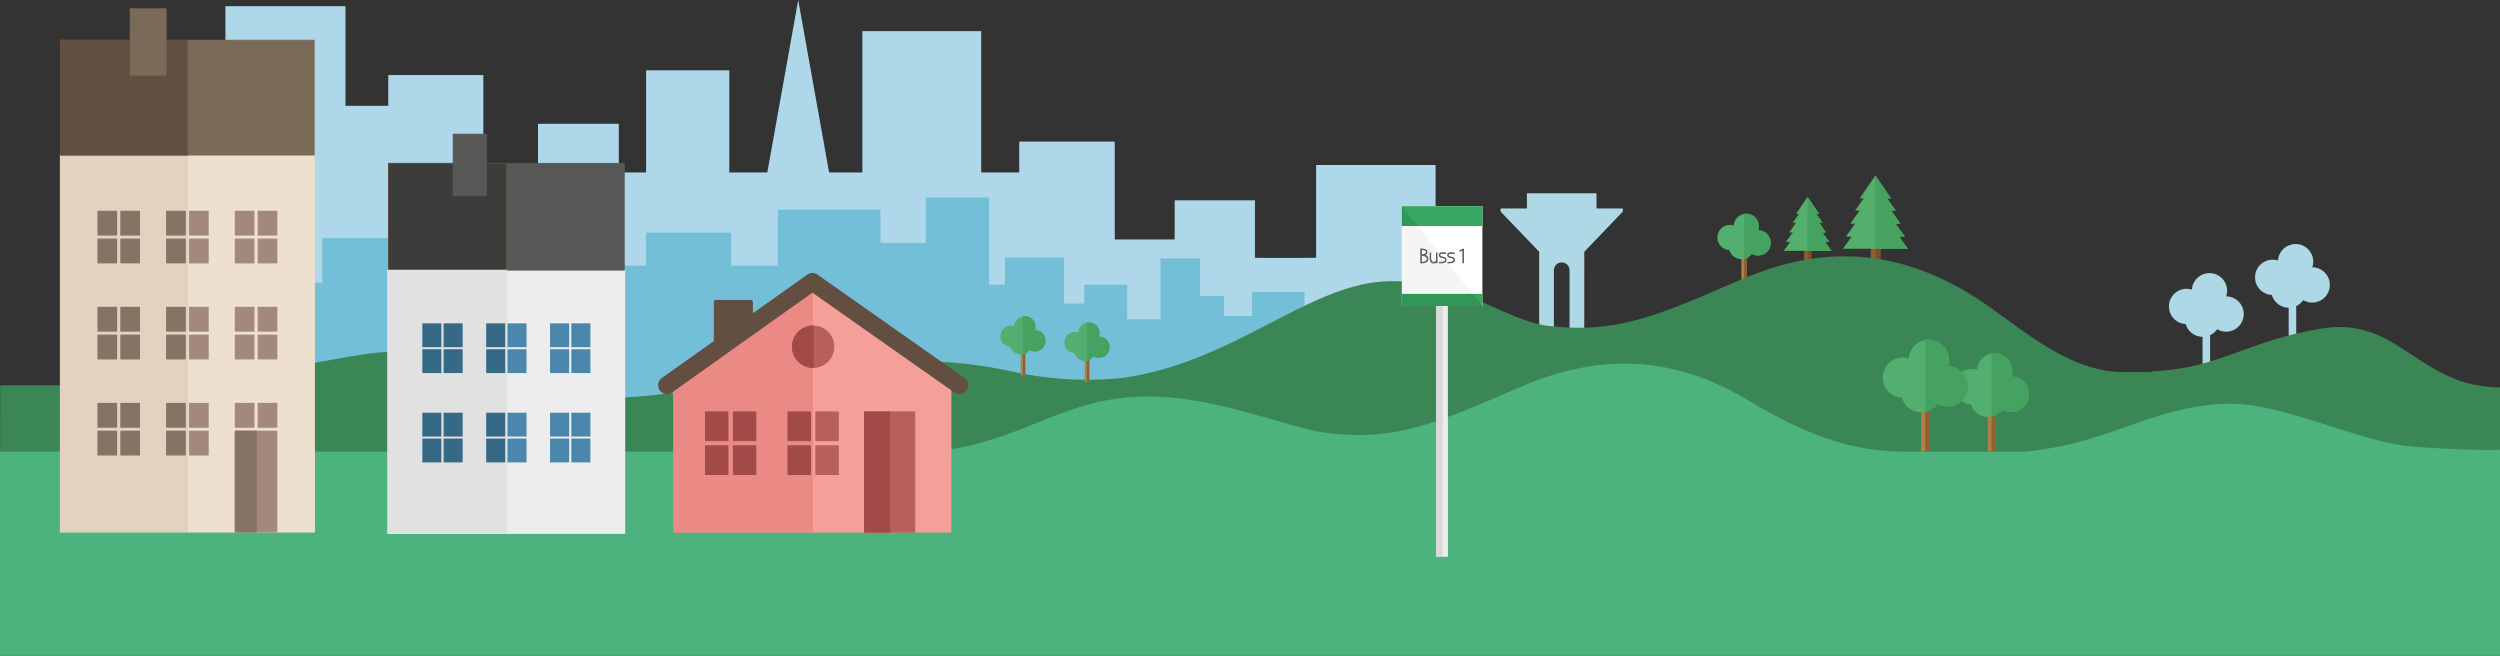 <?xml version="1.0" encoding="utf-8"?>
<!-- Generator: Adobe Illustrator 15.0.2, SVG Export Plug-In . SVG Version: 6.00 Build 0)  -->
<!DOCTYPE svg PUBLIC "-//W3C//DTD SVG 1.1//EN" "http://www.w3.org/Graphics/SVG/1.1/DTD/svg11.dtd">
<svg version="1.1" id="Lager_1" xmlns="http://www.w3.org/2000/svg" xmlns:xlink="http://www.w3.org/1999/xlink" x="0px" y="0px"
	 width="841.891px" height="220.873px" viewBox="0 0 841.891 220.873" enable-background="new 0 0 841.891 220.873"
	 xml:space="preserve">
<rect x="0" y="0" width="841.891" height="220.873" fill="#333333" stroke="none"/>
<g id="Träd_8_">
	<rect x="586.435" y="86.896" fill="#AF7F48" width="1.789" height="8.657"/>
	<rect x="587.328" y="86.896" fill="#905E35" width="0.896" height="8.657"/>
	
		<path fill="#53AF6F" stroke="#53AF6F" stroke-width="0.026" stroke-linecap="round" stroke-linejoin="round" stroke-miterlimit="10" d="
		M578.35,79.977c0-2.339,1.896-4.235,4.235-4.235c0.443,0,0.871,0.068,1.271,0.194c0.143-2.211,1.979-3.96,4.227-3.96
		c2.339,0,4.235,1.896,4.235,4.236c0,0.473-0.079,0.928-0.222,1.353c2.328,0.014,4.211,1.905,4.211,4.236
		c0,2.34-1.896,4.235-4.235,4.235c-0.784,0-1.519-0.213-2.147-0.585c-0.766,1.101-2.038,1.821-3.479,1.821
		c-1.932,0-3.562-1.294-4.07-3.063C580.134,84.098,578.35,82.246,578.35,79.977z"/>
	
		<path fill="#45A260" stroke="#45A260" stroke-width="0.026" stroke-linecap="round" stroke-linejoin="round" stroke-miterlimit="10" d="
		M588.083,71.975c2.339,0,4.235,1.896,4.235,4.236c0,0.473-0.079,0.928-0.222,1.353c2.328,0.014,4.211,1.905,4.211,4.236
		c0,2.34-1.896,4.235-4.235,4.235c-0.784,0-1.519-0.213-2.147-0.585c-0.604,0.869-1.525,1.502-2.596,1.729c0,0,0-15.045,0-15.137
		C587.603,71.963,588.083,71.975,588.083,71.975z"/>
</g>
<g>
	<g>
		<rect x="607.577" y="77.167" fill="#8E5E35" width="2.391" height="10.519"/>
		<rect x="608.773" y="77.167" fill="#7F4D28" width="1.195" height="10.519"/>
	</g>
	<g>
		<polygon fill="#54AF6C" stroke="#54AF6C" stroke-width="0.074" stroke-miterlimit="10" points="603.765,74.983 613.667,74.983 
			608.716,67.961 		"/>
		
			<polygon fill="#45A260" stroke="#45A260" stroke-width="0.083" stroke-linecap="round" stroke-linejoin="round" stroke-miterlimit="10" points="
			613.667,74.983 608.716,67.961 608.716,74.983 		"/>
	</g>
	<g>
		<polygon fill="#54AF6C" stroke="#54AF6C" stroke-width="0.091" stroke-miterlimit="10" points="602.615,78.224 614.818,78.224 
			608.716,69.522 		"/>
		
			<polygon fill="#45A260" stroke="#45A260" stroke-width="0.103" stroke-linecap="round" stroke-linejoin="round" stroke-miterlimit="10" points="
			614.818,78.224 608.716,69.522 608.716,78.224 		"/>
	</g>
	<g>
		<polygon fill="#54AF6C" stroke="#54AF6C" stroke-width="0.106" stroke-miterlimit="10" points="601.522,81.408 615.911,81.408 
			608.716,71.385 		"/>
		
			<polygon fill="#45A260" stroke="#45A260" stroke-width="0.12" stroke-linecap="round" stroke-linejoin="round" stroke-miterlimit="10" points="
			615.911,81.408 608.716,71.385 608.716,81.408 		"/>
	</g>
	<g>
		<polygon fill="#54AF6C" stroke="#54AF6C" stroke-width="0.117" stroke-miterlimit="10" points="600.773,84.445 616.66,84.445 
			608.716,73.377 		"/>
		
			<polygon fill="#45A260" stroke="#45A260" stroke-width="0.132" stroke-linecap="round" stroke-linejoin="round" stroke-miterlimit="10" points="
			616.66,84.445 608.716,73.377 608.716,84.445 		"/>
	</g>
	<g>
		<polygon fill="#54AF6C" stroke="#54AF6C" stroke-width="0.058" stroke-miterlimit="10" points="604.877,71.998 612.555,71.998 
			608.716,66.384 		"/>
		
			<polygon fill="#45A260" stroke="#45A260" stroke-width="0.066" stroke-linecap="round" stroke-linejoin="round" stroke-miterlimit="10" points="
			612.555,71.998 608.716,66.384 608.716,71.998 		"/>
	</g>
</g>
<g>
	<g>
		<rect x="629.998" y="73.814" fill="#8E5E35" width="3.246" height="14.283"/>
		<rect x="631.62" y="73.814" fill="#7F4D28" width="1.624" height="14.283"/>
	</g>
	<g>
		<polygon fill="#54AF6C" stroke="#54AF6C" stroke-width="0.1" stroke-miterlimit="10" points="624.821,70.849 638.268,70.849 
			631.544,61.313 		"/>
		
			<polygon fill="#45A260" stroke="#45A260" stroke-width="0.113" stroke-linecap="round" stroke-linejoin="round" stroke-miterlimit="10" points="
			638.268,70.849 631.544,61.313 631.544,70.849 		"/>
	</g>
	<g>
		<polygon fill="#54AF6C" stroke="#54AF6C" stroke-width="0.124" stroke-miterlimit="10" points="623.26,75.25 639.828,75.25 
			631.543,63.435 		"/>
		
			<polygon fill="#45A260" stroke="#45A260" stroke-width="0.14" stroke-linecap="round" stroke-linejoin="round" stroke-miterlimit="10" points="
			639.828,75.25 631.543,63.435 631.543,75.25 		"/>
	</g>
	<g>
		<polygon fill="#54AF6C" stroke="#54AF6C" stroke-width="0.144" stroke-miterlimit="10" points="621.775,79.574 641.314,79.574 
			631.544,65.964 		"/>
		
			<polygon fill="#45A260" stroke="#45A260" stroke-width="0.163" stroke-linecap="round" stroke-linejoin="round" stroke-miterlimit="10" points="
			641.314,79.574 631.544,65.964 631.544,79.574 		"/>
	</g>
	<g>
		<polygon fill="#54AF6C" stroke="#54AF6C" stroke-width="0.16" stroke-miterlimit="10" points="620.757,83.698 642.331,83.698 
			631.544,68.668 		"/>
		
			<polygon fill="#45A260" stroke="#45A260" stroke-width="0.18" stroke-linecap="round" stroke-linejoin="round" stroke-miterlimit="10" points="
			642.331,83.698 631.544,68.668 631.544,83.698 		"/>
	</g>
	<g>
		<polygon fill="#54AF6C" stroke="#54AF6C" stroke-width="0.079" stroke-miterlimit="10" points="626.331,66.796 636.756,66.796 
			631.543,59.172 		"/>
		
			<polygon fill="#45A260" stroke="#45A260" stroke-width="0.089" stroke-linecap="round" stroke-linejoin="round" stroke-miterlimit="10" points="
			636.756,66.796 631.543,59.172 631.543,66.796 		"/>
	</g>
</g>
<path fill="#AED8E5" stroke="#AED8E5" stroke-width="0.024" stroke-linecap="round" stroke-linejoin="round" stroke-miterlimit="10" d="
	M736.344,97.264c0.622,0,1.221,0.096,1.782,0.271c0.176-2.742,2.217-4.97,4.867-5.448c0-0.001,0-0.009,0-0.009
	c0.385-0.11,1.057-0.093,1.057-0.093c3.277,0,5.936,2.657,5.936,5.937c0,0.664-0.109,1.3-0.31,1.896
	c3.263,0.019,5.902,2.668,5.902,5.936c0,3.279-2.657,5.937-5.937,5.937c-1.1,0-2.127-0.299-3.01-0.819
	c-0.188,0.271-0.406,0.519-0.636,0.755c-0.053,0.053-0.104,0.105-0.157,0.157c-0.233,0.221-0.48,0.428-0.747,0.609
	c-0.043,0.029-0.089,0.054-0.133,0.082c-0.245,0.157-0.5,0.294-0.766,0.413c-0.006,0.004-0.01,0.009-0.017,0.011h0.07v12.134h-1.255
	h-1.254v-11.609c-2.7-0.008-4.978-1.819-5.688-4.293c-3.144-0.153-5.643-2.75-5.643-5.93
	C730.407,99.922,733.065,97.264,736.344,97.264z"/>
<path fill="#AED8E5" stroke="#AED8E5" stroke-width="0.024" stroke-linecap="round" stroke-linejoin="round" stroke-miterlimit="10" d="
	M765.344,87.459c0.622,0,1.221,0.096,1.782,0.271c0.176-2.742,2.217-4.97,4.867-5.448c0-0.001,0-0.009,0-0.009
	c0.385-0.11,1.057-0.093,1.057-0.093c3.277,0,5.936,2.657,5.936,5.937c0,0.664-0.109,1.3-0.31,1.896
	c3.263,0.019,5.902,2.668,5.902,5.936c0,3.279-2.657,5.937-5.937,5.937c-1.1,0-2.127-0.299-3.01-0.819
	c-0.188,0.271-0.406,0.519-0.636,0.755c-0.053,0.053-0.104,0.105-0.157,0.157c-0.233,0.221-0.48,0.428-0.747,0.609
	c-0.043,0.029-0.089,0.054-0.133,0.082c-0.245,0.157-0.5,0.294-0.766,0.413c-0.006,0.004-0.01,0.009-0.017,0.011h0.07v12.134h-1.255
	h-1.254v-11.609c-2.7-0.008-4.978-1.819-5.688-4.293c-3.144-0.153-5.643-2.75-5.643-5.93
	C759.407,90.117,762.065,87.459,765.344,87.459z"/>
<path fill="#AED8E5" d="M546.45,70.2h-8.812v-5.113h-23.433V70.2h-8.812c-0.199,0.466-0.1,1.007,0.251,1.372l12.658,13.186
	c0.008,0.007,0.018,0.013,0.024,0.021v29.339h5.466c-0.316-0.436-0.509-0.966-0.509-1.546V91.002c0-1.456,1.182-2.638,2.638-2.638
	s2.638,1.182,2.638,2.638v21.569c0,0.58-0.192,1.11-0.509,1.546h5.466V84.778c0.008-0.008,0.017-0.014,0.024-0.021l12.658-13.186
	C546.551,71.207,546.65,70.666,546.45,70.2z"/>
<g>
	<path fill="#AED8EA" d="M60.222,35.631h15.687V2.093h40.438v33.538h14.405V25.287h32.012v32.792h18.407V41.684h27.21V58.08h9.204
		V23.688h28.011V58.08h12.806L268.802,0l10.404,58.079h11.204V10.491h40.016v47.588h12.806V47.682h32.165v32.964h20.183V67.467
		h27.036v19.342c4.001,0.142,20.599,0,20.599,0v-31.25h40.228v99.406l-41.228,1.291l-74.173-0.833H25.109"/>
	<path opacity="0.7" fill="#5BB5D0" enable-background="new    " d="M22.499,95.219h21.018V56.41h46.414v38.809h18.624V80.218
		h36.075v15.001h13.673V75.813h37.55v13.672h21.69V78.333h28.679v11.152h15.723V70.608h34.544v11.171h15.273V66.512h21.334v29.344
		h5.335v-9.169h19.88v15.541h6.854v-6.372h14.419v11.652h11.214v-20.49h13.35v12.684h8.011v6.719h9.478v-8.119h17.656v36.86h-7.641
		l-58.308,0.142H21.78"/>
	<path fill="#3B8655" d="M841.891,130.437c-27.248,0-33.986-23.872-59.598-19.871c-25.608,4.003-34.656,13.598-57.692,14.462
		l-0.244,0.271h-9.216c-20.342,0-37.002-17.458-52.354-26.663c-29.344-17.595-54.953-13.862-77.362-4.12
		c-27.488,11.952-41.331,17.916-64.009,15.233c-14.918-1.763-30.562-16.514-55.634-14.953
		c-25.641,1.596-50.367,26.813-86.647,32.323c0,0-17.074,2.604-37.349-1.82c-24.316-5.308-41.212-4.466-75.458,0.707
		c-47.138,7.122-54.244,10.422-81.455,5.471c-27.21-4.953-36.813-16.156-62.425-12.154c-25.608,4.003-48.361,10.271-71.398,11.137
		c-22.905-0.995-50.996-0.676-50.996-0.676L0,206.202h0.053h841.838"/>
	<path fill="#4CB37F" d="M841.891,151.437c0,0-8.195,0.5-28.945-1c-18.775-1.357-44.981-15.487-64.191-14.44
		c-25.479,1.392-38.409,13.407-66.852,16.08h-40.943c-20.34,0-37.002-8.124-52.352-17.329
		c-29.345-17.596-54.954-13.861-77.362-4.121c-27.492,11.953-41.333,17.915-64.009,15.232c-14.525-1.717-39.878-13.793-65.49-12.197
		c-25.641,1.596-38.564,15.482-67.376,18.415H0v68.796h791.049l50.842,0.001"/>
	<g>
		<g>
			
				<rect x="20.425" y="52.224" fill="#EEE0CE" stroke="#EEE0CE" stroke-width="0.511" stroke-miterlimit="10" width="85.369" height="126.854"/>
			
				<rect x="20.425" y="52.224" opacity="0.33" fill="#CBBB9F" stroke="#CBBB9F" stroke-width="0.361" stroke-miterlimit="10" enable-background="new    " width="42.685" height="126.854"/>
		</g>
		
			<rect x="20.425" y="13.536" fill="#7B6A58" stroke="#7B6A58" stroke-width="0.282" stroke-miterlimit="10" width="85.369" height="38.688"/>
		<path fill="#A3897B" stroke="#A3897B" stroke-width="0.322" stroke-miterlimit="10" d="M33.002,156.369"/>
		<path fill="#C5E0EC" d="M39.478,129.465"/>
		<path fill="#A3897B" stroke="#A3897B" stroke-width="0.322" stroke-miterlimit="10" d="M38.845,156.256"/>
		<path fill="#A3897B" stroke="#A3897B" stroke-width="0.322" stroke-miterlimit="10" d="M53.815,156.369"/>
		<path fill="#C5E0EC" d="M60.292,129.465"/>
		<path fill="#A3897B" stroke="#A3897B" stroke-width="0.322" stroke-miterlimit="10" d="M59.658,156.256"/>
		<g>
			
				<rect x="33.031" y="112.91" fill="#877366" stroke="#877366" stroke-width="0.448" stroke-linecap="round" stroke-linejoin="round" stroke-miterlimit="10" width="6.198" height="7.927"/>
			
				<rect x="33.031" y="103.546" fill="#877366" stroke="#877366" stroke-width="0.448" stroke-linecap="round" stroke-linejoin="round" stroke-miterlimit="10" width="6.198" height="7.926"/>
			
				<rect x="40.735" y="103.546" fill="#877366" stroke="#877366" stroke-width="0.448" stroke-linecap="round" stroke-linejoin="round" stroke-miterlimit="10" width="6.197" height="7.926"/>
			
				<rect x="40.735" y="112.91" fill="#877366" stroke="#877366" stroke-width="0.448" stroke-linecap="round" stroke-linejoin="round" stroke-miterlimit="10" width="6.197" height="7.927"/>
		</g>
		
			<rect x="56.159" y="112.91" fill="#877366" stroke="#877366" stroke-width="0.448" stroke-linecap="round" stroke-linejoin="round" stroke-miterlimit="10" width="6.195" height="7.927"/>
		
			<rect x="56.159" y="103.546" fill="#877366" stroke="#877366" stroke-width="0.448" stroke-linecap="round" stroke-linejoin="round" stroke-miterlimit="10" width="6.195" height="7.926"/>
		
			<rect x="63.862" y="103.546" fill="#A3897B" stroke="#A3897B" stroke-width="0.448" stroke-linecap="round" stroke-linejoin="round" stroke-miterlimit="10" width="6.198" height="7.926"/>
		
			<rect x="63.862" y="112.91" fill="#A3897B" stroke="#A3897B" stroke-width="0.448" stroke-linecap="round" stroke-linejoin="round" stroke-miterlimit="10" width="6.198" height="7.927"/>
		<g>
			
				<rect x="79.286" y="112.91" fill="#A3897B" stroke="#A3897B" stroke-width="0.448" stroke-linecap="round" stroke-linejoin="round" stroke-miterlimit="10" width="6.196" height="7.927"/>
			
				<rect x="79.286" y="103.546" fill="#A3897B" stroke="#A3897B" stroke-width="0.448" stroke-linecap="round" stroke-linejoin="round" stroke-miterlimit="10" width="6.196" height="7.926"/>
			
				<rect x="86.991" y="103.546" fill="#A3897B" stroke="#A3897B" stroke-width="0.448" stroke-linecap="round" stroke-linejoin="round" stroke-miterlimit="10" width="6.196" height="7.926"/>
			
				<rect x="86.991" y="112.91" fill="#A3897B" stroke="#A3897B" stroke-width="0.448" stroke-linecap="round" stroke-linejoin="round" stroke-miterlimit="10" width="6.196" height="7.927"/>
		</g>
		<g>
			
				<rect x="33.031" y="80.561" fill="#877366" stroke="#877366" stroke-width="0.448" stroke-linecap="round" stroke-linejoin="round" stroke-miterlimit="10" width="6.198" height="7.926"/>
			
				<rect x="33.031" y="71.196" fill="#877366" stroke="#877366" stroke-width="0.448" stroke-linecap="round" stroke-linejoin="round" stroke-miterlimit="10" width="6.198" height="7.925"/>
			
				<rect x="40.735" y="71.196" fill="#877366" stroke="#877366" stroke-width="0.448" stroke-linecap="round" stroke-linejoin="round" stroke-miterlimit="10" width="6.197" height="7.925"/>
			
				<rect x="40.735" y="80.561" fill="#877366" stroke="#877366" stroke-width="0.448" stroke-linecap="round" stroke-linejoin="round" stroke-miterlimit="10" width="6.197" height="7.926"/>
		</g>
		
			<rect x="56.159" y="80.561" fill="#877366" stroke="#877366" stroke-width="0.448" stroke-linecap="round" stroke-linejoin="round" stroke-miterlimit="10" width="6.195" height="7.926"/>
		
			<rect x="56.159" y="71.196" fill="#877366" stroke="#877366" stroke-width="0.448" stroke-linecap="round" stroke-linejoin="round" stroke-miterlimit="10" width="6.195" height="7.925"/>
		
			<rect x="63.862" y="71.196" fill="#A3897B" stroke="#A3897B" stroke-width="0.448" stroke-linecap="round" stroke-linejoin="round" stroke-miterlimit="10" width="6.198" height="7.925"/>
		
			<rect x="63.862" y="80.561" fill="#A3897B" stroke="#A3897B" stroke-width="0.448" stroke-linecap="round" stroke-linejoin="round" stroke-miterlimit="10" width="6.198" height="7.926"/>
		<g>
			
				<rect x="79.286" y="80.561" fill="#A3897B" stroke="#A3897B" stroke-width="0.448" stroke-linecap="round" stroke-linejoin="round" stroke-miterlimit="10" width="6.196" height="7.926"/>
			
				<rect x="79.286" y="71.196" fill="#A3897B" stroke="#A3897B" stroke-width="0.448" stroke-linecap="round" stroke-linejoin="round" stroke-miterlimit="10" width="6.196" height="7.925"/>
			
				<rect x="86.991" y="71.196" fill="#A3897B" stroke="#A3897B" stroke-width="0.448" stroke-linecap="round" stroke-linejoin="round" stroke-miterlimit="10" width="6.196" height="7.925"/>
			
				<rect x="86.991" y="80.561" fill="#A3897B" stroke="#A3897B" stroke-width="0.448" stroke-linecap="round" stroke-linejoin="round" stroke-miterlimit="10" width="6.196" height="7.926"/>
		</g>
		<g>
			
				<rect x="33.031" y="145.261" fill="#877366" stroke="#877366" stroke-width="0.448" stroke-linecap="round" stroke-linejoin="round" stroke-miterlimit="10" width="6.198" height="7.926"/>
			
				<rect x="33.031" y="135.896" fill="#877366" stroke="#877366" stroke-width="0.448" stroke-linecap="round" stroke-linejoin="round" stroke-miterlimit="10" width="6.198" height="7.926"/>
			
				<rect x="40.735" y="135.896" fill="#877366" stroke="#877366" stroke-width="0.448" stroke-linecap="round" stroke-linejoin="round" stroke-miterlimit="10" width="6.197" height="7.926"/>
			
				<rect x="40.735" y="145.261" fill="#877366" stroke="#877366" stroke-width="0.448" stroke-linecap="round" stroke-linejoin="round" stroke-miterlimit="10" width="6.197" height="7.926"/>
		</g>
		
			<rect x="56.159" y="145.261" fill="#877366" stroke="#877366" stroke-width="0.448" stroke-linecap="round" stroke-linejoin="round" stroke-miterlimit="10" width="6.195" height="7.926"/>
		
			<rect x="56.159" y="135.896" fill="#877366" stroke="#877366" stroke-width="0.448" stroke-linecap="round" stroke-linejoin="round" stroke-miterlimit="10" width="6.195" height="7.926"/>
		
			<rect x="63.862" y="135.896" fill="#A3897B" stroke="#A3897B" stroke-width="0.448" stroke-linecap="round" stroke-linejoin="round" stroke-miterlimit="10" width="6.198" height="7.926"/>
		
			<rect x="63.862" y="145.261" fill="#A3897B" stroke="#A3897B" stroke-width="0.448" stroke-linecap="round" stroke-linejoin="round" stroke-miterlimit="10" width="6.198" height="7.926"/>
		
			<rect x="79.286" y="145.261" fill="#A3897B" stroke="#A3897B" stroke-width="0.448" stroke-linecap="round" stroke-linejoin="round" stroke-miterlimit="10" width="13.9" height="33.817"/>
		
			<rect x="79.286" y="135.896" fill="#A3897B" stroke="#A3897B" stroke-width="0.448" stroke-linecap="round" stroke-linejoin="round" stroke-miterlimit="10" width="6.196" height="7.926"/>
		
			<rect x="86.991" y="135.896" fill="#A3897B" stroke="#A3897B" stroke-width="0.448" stroke-linecap="round" stroke-linejoin="round" stroke-miterlimit="10" width="6.196" height="7.926"/>
		
			<rect x="20.425" y="13.536" fill="#634E42" stroke="#634E42" stroke-width="0.2" stroke-miterlimit="10" width="42.685" height="38.688"/>
		
			<rect x="43.833" y="2.968" fill="#7B6A58" stroke="#7B6A58" stroke-width="0.282" stroke-miterlimit="10" width="12.102" height="22.344"/>
		
			<rect x="79.286" y="145.261" fill="#877366" stroke="#877366" stroke-width="0.448" stroke-linecap="round" stroke-linejoin="round" stroke-miterlimit="10" width="6.949" height="33.817"/>
	</g>
	<g>
		<polygon fill="#F49F97" stroke="#F49F97" stroke-width="0.234" stroke-miterlimit="10" points="320.256,179.201 226.881,179.201 
			226.881,127.935 273.568,94.906 320.256,127.935 		"/>
		
			<polygon opacity="0.7" fill="#E7827E" stroke="#E7827E" stroke-width="0.234" stroke-miterlimit="10" enable-background="new    " points="
			273.568,179.201 226.881,179.201 226.881,127.935 273.568,94.906 		"/>
		
			<rect x="237.581" y="150.136" fill="#A24A47" stroke="#A24A47" stroke-width="0.335" stroke-linecap="round" stroke-linejoin="round" stroke-miterlimit="10" width="7.554" height="9.658"/>
		
			<rect x="237.581" y="138.72" fill="#A24A47" stroke="#A24A47" stroke-width="0.335" stroke-linecap="round" stroke-linejoin="round" stroke-miterlimit="10" width="7.554" height="9.66"/>
		
			<rect x="246.972" y="138.72" fill="#A24A47" stroke="#A24A47" stroke-width="0.335" stroke-linecap="round" stroke-linejoin="round" stroke-miterlimit="10" width="7.553" height="9.66"/>
		
			<rect x="246.972" y="150.136" fill="#A24A47" stroke="#A24A47" stroke-width="0.335" stroke-linecap="round" stroke-linejoin="round" stroke-miterlimit="10" width="7.553" height="9.658"/>
		
			<rect x="265.36" y="150.136" fill="#A24A47" stroke="#A24A47" stroke-width="0.335" stroke-linecap="round" stroke-linejoin="round" stroke-miterlimit="10" width="7.557" height="9.658"/>
		
			<rect x="265.36" y="138.72" fill="#A24A47" stroke="#A24A47" stroke-width="0.335" stroke-linecap="round" stroke-linejoin="round" stroke-miterlimit="10" width="7.557" height="9.66"/>
		
			<rect x="274.752" y="138.72" fill="#B66059" stroke="#B66059" stroke-width="0.335" stroke-linecap="round" stroke-linejoin="round" stroke-miterlimit="10" width="7.555" height="9.66"/>
		
			<rect x="274.752" y="150.136" fill="#B66059" stroke="#B66059" stroke-width="0.335" stroke-linecap="round" stroke-linejoin="round" stroke-miterlimit="10" width="7.555" height="9.658"/>
		
			<rect x="291.135" y="138.72" fill="#B66059" stroke="#B66059" stroke-width="0.335" stroke-linecap="round" stroke-linejoin="round" stroke-miterlimit="10" width="16.943" height="40.481"/>
		
			<rect x="291.135" y="138.72" fill="#A24A47" stroke="#A24A47" stroke-width="0.335" stroke-linecap="round" stroke-linejoin="round" stroke-miterlimit="10" width="8.472" height="40.481"/>
		
			<polyline fill="none" stroke="#634E42" stroke-width="5.954" stroke-linecap="round" stroke-linejoin="round" stroke-miterlimit="10" points="
			224.598,129.728 273.568,94.906 323.08,129.728 		"/>
		
			<circle fill="#B66059" stroke="#B66059" stroke-width="0.335" stroke-linecap="round" stroke-linejoin="round" stroke-miterlimit="10" cx="273.839" cy="116.762" r="6.971"/>
		
			<path fill="#A24A47" stroke="#A24A47" stroke-width="0.335" stroke-linecap="round" stroke-linejoin="round" stroke-miterlimit="10" d="
			M273.839,123.729c-3.852,0-6.971-3.119-6.971-6.967c0-3.851,3.119-6.971,6.971-6.971V123.729z"/>
		
			<polygon fill="#634E42" stroke="#634E42" stroke-width="1.323" stroke-linecap="round" stroke-linejoin="round" stroke-miterlimit="10" points="
			252.89,109.794 241.054,117.916 241.054,101.675 252.89,101.675 		"/>
	</g>
	<g>
		
			<rect x="130.823" y="90.976" fill="#EDEDED" stroke="#EDEDED" stroke-width="0.654" stroke-miterlimit="10" width="79.393" height="88.489"/>
		
			<rect x="130.823" y="54.998" fill="#575756" stroke="#575756" stroke-width="0.263" stroke-miterlimit="10" width="79.393" height="35.978"/>
		
			<rect x="130.823" y="54.998" fill="#3C3C3B" stroke="#634E42" stroke-width="0.263" stroke-miterlimit="10" width="39.695" height="36.069"/>
		
			<rect x="152.593" y="45.169" fill="#575756" stroke="#575756" stroke-width="0.263" stroke-miterlimit="10" width="11.253" height="20.779"/>
		
			<rect x="130.823" y="91.172" fill="#E2E1E1" stroke="#E2E1E1" stroke-width="0.654" stroke-miterlimit="10" width="39.695" height="88.293"/>
		<path fill="#A3897B" stroke="#A3897B" stroke-width="0.299" stroke-miterlimit="10" d="M142.519,158.347"/>
		<path fill="#C5E0EC" d="M148.542,133.325"/>
		<path fill="#A3897B" stroke="#A3897B" stroke-width="0.299" stroke-miterlimit="10" d="M147.952,158.241"/>
		<path fill="#A3897B" stroke="#A3897B" stroke-width="0.299" stroke-miterlimit="10" d="M161.875,158.347"/>
		<path fill="#C5E0EC" d="M167.897,133.325"/>
		<path fill="#A3897B" stroke="#A3897B" stroke-width="0.299" stroke-miterlimit="10" d="M167.309,158.241"/>
		<g>
			<g>
				
					<rect x="142.546" y="117.933" fill="#366986" stroke="#366986" stroke-width="0.654" stroke-miterlimit="10" width="5.765" height="7.369"/>
				
					<rect x="142.546" y="109.222" fill="#366986" stroke="#366986" stroke-width="0.654" stroke-miterlimit="10" width="5.765" height="7.37"/>
				
					<rect x="149.71" y="109.222" fill="#366986" stroke="#366986" stroke-width="0.654" stroke-miterlimit="10" width="5.766" height="7.37"/>
				
					<rect x="149.71" y="117.933" fill="#366986" stroke="#366986" stroke-width="0.654" stroke-miterlimit="10" width="5.766" height="7.369"/>
			</g>
			<g>
				
					<rect x="142.546" y="148.017" fill="#366986" stroke="#366986" stroke-width="0.654" stroke-miterlimit="10" width="5.765" height="7.369"/>
				
					<rect x="142.546" y="139.308" fill="#366986" stroke="#366986" stroke-width="0.654" stroke-miterlimit="10" width="5.765" height="7.369"/>
				
					<rect x="149.71" y="139.308" fill="#366986" stroke="#366986" stroke-width="0.654" stroke-miterlimit="10" width="5.766" height="7.369"/>
				
					<rect x="149.71" y="148.017" fill="#366986" stroke="#366986" stroke-width="0.654" stroke-miterlimit="10" width="5.766" height="7.369"/>
			</g>
		</g>
		
			<rect x="164.054" y="117.933" fill="#366986" stroke="#366986" stroke-width="0.654" stroke-miterlimit="10" width="5.764" height="7.369"/>
		
			<rect x="164.054" y="109.222" fill="#366986" stroke="#366986" stroke-width="0.654" stroke-miterlimit="10" width="5.764" height="7.37"/>
		
			<rect x="171.219" y="109.222" fill="#4B86AD" stroke="#4B86AD" stroke-width="0.654" stroke-miterlimit="10" width="5.764" height="7.37"/>
		
			<rect x="171.219" y="117.933" fill="#4B86AD" stroke="#4B86AD" stroke-width="0.654" stroke-miterlimit="10" width="5.764" height="7.369"/>
		
			<rect x="164.054" y="148.017" fill="#366986" stroke="#366986" stroke-width="0.654" stroke-miterlimit="10" width="5.764" height="7.369"/>
		
			<rect x="164.054" y="139.308" fill="#366986" stroke="#366986" stroke-width="0.654" stroke-miterlimit="10" width="5.764" height="7.369"/>
		
			<rect x="171.219" y="139.308" fill="#4B86AD" stroke="#4B86AD" stroke-width="0.654" stroke-miterlimit="10" width="5.764" height="7.369"/>
		
			<rect x="171.219" y="148.017" fill="#4B86AD" stroke="#4B86AD" stroke-width="0.654" stroke-miterlimit="10" width="5.764" height="7.369"/>
		<g>
			
				<rect x="185.563" y="117.933" fill="#4B86AD" stroke="#4B86AD" stroke-width="0.654" stroke-miterlimit="10" width="5.766" height="7.369"/>
			
				<rect x="185.563" y="109.222" fill="#4B86AD" stroke="#4B86AD" stroke-width="0.654" stroke-miterlimit="10" width="5.766" height="7.37"/>
			
				<rect x="192.728" y="109.222" fill="#4B86AD" stroke="#4B86AD" stroke-width="0.654" stroke-miterlimit="10" width="5.765" height="7.37"/>
			
				<rect x="192.728" y="117.933" fill="#4B86AD" stroke="#4B86AD" stroke-width="0.654" stroke-miterlimit="10" width="5.765" height="7.369"/>
		</g>
		
			<rect x="185.563" y="139.308" fill="#4B86AD" stroke="#4B86AD" stroke-width="0.654" stroke-miterlimit="10" width="5.766" height="7.369"/>
		
			<rect x="192.728" y="139.308" fill="#4B86AD" stroke="#4B86AD" stroke-width="0.654" stroke-miterlimit="10" width="5.765" height="7.369"/>
		
			<rect x="185.563" y="148.017" fill="#4B86AD" stroke="#4B86AD" stroke-width="0.654" stroke-miterlimit="10" width="5.766" height="7.369"/>
		
			<rect x="192.728" y="148.017" fill="#4B86AD" stroke="#4B86AD" stroke-width="0.654" stroke-miterlimit="10" width="5.765" height="7.369"/>
	</g>
</g>
<g id="Träd">
	<rect x="669.409" y="139.894" fill="#AF7F48" width="2.507" height="12.131"/>
	<rect x="670.662" y="139.894" fill="#905E35" width="1.254" height="12.131"/>
	
		<path fill="#53AF6F" stroke="#53AF6F" stroke-width="0.038" stroke-linecap="round" stroke-linejoin="round" stroke-miterlimit="10" d="
		M658.082,130.199c0-3.276,2.656-5.934,5.934-5.934c0.621,0,1.22,0.094,1.782,0.271c0.199-3.098,2.773-5.55,5.921-5.55
		c3.278,0,5.935,2.657,5.935,5.935c0,0.664-0.11,1.301-0.311,1.897c3.263,0.018,5.901,2.667,5.901,5.933
		c0,3.279-2.656,5.936-5.936,5.936c-1.098,0-2.126-0.299-3.009-0.819c-1.071,1.542-2.854,2.551-4.875,2.551
		c-2.707,0-4.99-1.812-5.703-4.291C660.581,135.974,658.082,133.379,658.082,130.199z"/>
	
		<path fill="#45A260" stroke="#45A260" stroke-width="0.038" stroke-linecap="round" stroke-linejoin="round" stroke-miterlimit="10" d="
		M671.719,118.987c3.278,0,5.935,2.657,5.935,5.935c0,0.664-0.11,1.301-0.311,1.897c3.263,0.018,5.901,2.667,5.901,5.933
		c0,3.279-2.656,5.936-5.936,5.936c-1.098,0-2.126-0.299-3.009-0.819c-0.846,1.218-2.137,2.104-3.637,2.422c0,0,0-21.082,0-21.209
		C671.047,118.971,671.719,118.987,671.719,118.987z"/>
</g>
<g id="Träd_2_">
	<rect x="646.934" y="138.215" fill="#AF7F48" width="2.854" height="13.811"/>
	<rect x="648.36" y="138.215" fill="#905E35" width="1.428" height="13.811"/>
	
		<path fill="#53AF6F" stroke="#53AF6F" stroke-width="0.043" stroke-linecap="round" stroke-linejoin="round" stroke-miterlimit="10" d="
		M634.037,127.179c0-3.731,3.024-6.756,6.756-6.756c0.707,0,1.389,0.108,2.029,0.31c0.226-3.526,3.156-6.317,6.74-6.317
		c3.732,0,6.756,3.025,6.756,6.757c0,0.755-0.125,1.479-0.354,2.158c3.714,0.021,6.719,3.037,6.719,6.755
		c0,3.732-3.024,6.757-6.757,6.757c-1.251,0-2.421-0.34-3.425-0.933c-1.222,1.756-3.251,2.904-5.551,2.904
		c-3.083,0-5.682-2.064-6.492-4.887C636.883,133.752,634.037,130.798,634.037,127.179z"/>
	
		<path fill="#45A260" stroke="#45A260" stroke-width="0.043" stroke-linecap="round" stroke-linejoin="round" stroke-miterlimit="10" d="
		M649.563,114.415c3.732,0,6.756,3.025,6.756,6.757c0,0.755-0.125,1.479-0.354,2.158c3.714,0.021,6.719,3.037,6.719,6.755
		c0,3.732-3.024,6.757-6.757,6.757c-1.251,0-2.421-0.34-3.425-0.933c-0.965,1.387-2.435,2.395-4.142,2.758c0,0,0-24.001,0-24.146
		C648.798,114.395,649.563,114.415,649.563,114.415z"/>
</g>
<g id="Träd_3_">
	<rect x="365.299" y="121.226" fill="#AF7F48" width="1.517" height="7.34"/>
	<rect x="366.057" y="121.226" fill="#905E35" width="0.758" height="7.34"/>
	
		<path fill="#53AF6F" stroke="#53AF6F" stroke-width="0.021" stroke-linecap="round" stroke-linejoin="round" stroke-miterlimit="10" d="
		M358.445,115.36c0-1.982,1.608-3.59,3.591-3.59c0.375,0,0.738,0.058,1.078,0.164c0.121-1.875,1.678-3.358,3.583-3.358
		c1.983,0,3.591,1.608,3.591,3.59c0,0.402-0.066,0.787-0.188,1.147c1.974,0.012,3.57,1.615,3.57,3.591
		c0,1.984-1.608,3.591-3.591,3.591c-0.665,0-1.287-0.182-1.821-0.495c-0.649,0.933-1.728,1.543-2.95,1.543
		c-1.638,0-3.019-1.098-3.451-2.598C359.957,118.854,358.445,117.284,358.445,115.36z"/>
	
		<path fill="#45A260" stroke="#45A260" stroke-width="0.021" stroke-linecap="round" stroke-linejoin="round" stroke-miterlimit="10" d="
		M366.696,108.577c1.983,0,3.591,1.608,3.591,3.59c0,0.402-0.066,0.787-0.188,1.147c1.974,0.012,3.57,1.615,3.57,3.591
		c0,1.984-1.608,3.591-3.591,3.591c-0.665,0-1.287-0.182-1.821-0.495c-0.512,0.736-1.293,1.272-2.201,1.465c0,0,0-12.755,0-12.833
		C366.289,108.566,366.696,108.577,366.696,108.577z"/>
</g>
<g id="Träd_9_">
	<rect x="343.737" y="119.096" fill="#AF7F48" width="1.517" height="7.34"/>
	<rect x="344.495" y="119.096" fill="#905E35" width="0.759" height="7.34"/>
	
		<path fill="#53AF6F" stroke="#53AF6F" stroke-width="0.021" stroke-linecap="round" stroke-linejoin="round" stroke-miterlimit="10" d="
		M336.884,113.23c0-1.982,1.608-3.591,3.591-3.591c0.375,0,0.738,0.059,1.078,0.164c0.121-1.874,1.679-3.356,3.583-3.356
		c1.983,0,3.591,1.607,3.591,3.591c0,0.4-0.067,0.787-0.188,1.146c1.974,0.012,3.57,1.615,3.57,3.591
		c0,1.984-1.608,3.591-3.591,3.591c-0.665,0-1.287-0.182-1.821-0.495c-0.649,0.933-1.728,1.543-2.95,1.543
		c-1.638,0-3.019-1.098-3.451-2.598C338.395,116.725,336.884,115.154,336.884,113.23z"/>
	
		<path fill="#45A260" stroke="#45A260" stroke-width="0.021" stroke-linecap="round" stroke-linejoin="round" stroke-miterlimit="10" d="
		M345.135,106.447c1.983,0,3.591,1.607,3.591,3.591c0,0.4-0.067,0.787-0.188,1.146c1.974,0.012,3.57,1.615,3.57,3.591
		c0,1.984-1.608,3.591-3.591,3.591c-0.665,0-1.287-0.182-1.821-0.495c-0.512,0.736-1.293,1.272-2.201,1.465c0,0,0-12.755,0-12.833
		C344.728,106.437,345.135,106.447,345.135,106.447z"/>
</g>
<g>
	
		<rect x="483.824" y="103.035" fill="#ECECED" stroke="#ECECED" stroke-width="0.263" stroke-miterlimit="10" width="3.658" height="84.279"/>
	
		<rect x="483.824" y="103.035" fill="#D8D9DA" stroke="#D8D9DA" stroke-width="0.263" stroke-miterlimit="10" width="1.829" height="84.279"/>
	<rect x="472.104" y="69.439" fill="#36A862" width="27.1" height="6.666"/>
	<rect x="472.104" y="69.439" fill="#FFFFFF" width="27.1" height="33.596"/>
	<polygon fill="#F5F5F6" points="499.203,103.035 472.104,103.035 472.104,69.439 	"/>
	<g>
		
			<path fill="#58585A" stroke="#58585A" stroke-width="0.218" stroke-linecap="round" stroke-linejoin="round" stroke-miterlimit="10" d="
			M478.446,88.586l-0.007-4.801c0.706,0.022,1.238,0.119,1.598,0.29c0.36,0.17,0.54,0.426,0.54,0.765s-0.096,0.591-0.287,0.755
			c-0.191,0.163-0.423,0.264-0.696,0.3c0.359,0.032,0.666,0.157,0.918,0.376c0.253,0.219,0.38,0.539,0.38,0.96
			s-0.208,0.751-0.625,0.989C479.849,88.459,479.242,88.581,478.446,88.586z M480.323,84.837c0-0.256-0.146-0.451-0.437-0.588
			c-0.292-0.137-0.69-0.205-1.195-0.205v1.734C479.78,85.766,480.323,85.451,480.323,84.837z M480.638,87.192
			c0-0.237-0.066-0.435-0.198-0.594c-0.132-0.16-0.31-0.273-0.533-0.342c-0.373-0.123-0.775-0.185-1.208-0.185v2.254
			c0.369-0.005,0.688-0.047,0.956-0.127c0.269-0.079,0.471-0.181,0.607-0.304C480.512,87.663,480.638,87.429,480.638,87.192z"/>
		
			<path fill="#58585A" stroke="#58585A" stroke-width="0.218" stroke-linecap="round" stroke-linejoin="round" stroke-miterlimit="10" d="
			M481.826,85.15l-0.007,1.804c0,0.382,0.092,0.716,0.276,1s0.413,0.427,0.689,0.427c0.275,0,0.579-0.189,0.911-0.566V85.15h0.253
			v3.415h-0.253v-0.41c-0.296,0.319-0.616,0.478-0.963,0.478c-0.231,0-0.471-0.108-0.717-0.327c-0.132-0.119-0.24-0.294-0.324-0.525
			c-0.084-0.232-0.126-0.506-0.126-0.82l0.006-1.81H481.826z"/>
		
			<path fill="#58585A" stroke="#58585A" stroke-width="0.218" stroke-linecap="round" stroke-linejoin="round" stroke-miterlimit="10" d="
			M486.029,88.217c0.276-0.073,0.468-0.166,0.574-0.28c0.107-0.113,0.161-0.267,0.161-0.461c0-0.193-0.073-0.345-0.22-0.454
			c-0.145-0.109-0.321-0.18-0.528-0.212c-0.208-0.031-0.414-0.067-0.622-0.105c-0.207-0.038-0.384-0.124-0.529-0.256
			c-0.146-0.133-0.218-0.323-0.218-0.574c0-0.527,0.409-0.792,1.229-0.792c0.301,0,0.648,0.032,1.045,0.096v0.267
			c-0.409-0.073-0.753-0.109-1.031-0.109c-0.277,0-0.513,0.039-0.707,0.119c-0.193,0.08-0.29,0.214-0.29,0.403
			s0.073,0.335,0.219,0.437c0.146,0.103,0.322,0.174,0.529,0.212c0.207,0.039,0.415,0.083,0.625,0.134
			c0.21,0.05,0.387,0.148,0.532,0.297c0.146,0.147,0.219,0.355,0.219,0.625c0,0.332-0.13,0.571-0.389,0.717
			c-0.128,0.073-0.251,0.131-0.369,0.174c-0.118,0.044-0.275,0.072-0.472,0.086c-0.31,0.027-0.605,0.04-0.888,0.04h-0.171v-0.252
			C485.321,88.326,485.754,88.29,486.029,88.217z"/>
		
			<path fill="#58585A" stroke="#58585A" stroke-width="0.218" stroke-linecap="round" stroke-linejoin="round" stroke-miterlimit="10" d="
			M488.849,88.217c0.276-0.073,0.468-0.166,0.574-0.28c0.107-0.113,0.161-0.267,0.161-0.461c0-0.193-0.073-0.345-0.22-0.454
			c-0.146-0.109-0.321-0.18-0.528-0.212c-0.207-0.031-0.414-0.067-0.621-0.105c-0.208-0.038-0.384-0.124-0.529-0.256
			c-0.146-0.133-0.219-0.323-0.219-0.574c0-0.527,0.41-0.792,1.229-0.792c0.301,0,0.649,0.032,1.045,0.096v0.267
			c-0.41-0.073-0.753-0.109-1.031-0.109c-0.277,0-0.514,0.039-0.707,0.119s-0.29,0.214-0.29,0.403s0.073,0.335,0.22,0.437
			c0.145,0.103,0.321,0.174,0.529,0.212c0.206,0.039,0.414,0.083,0.624,0.134c0.209,0.05,0.387,0.148,0.532,0.297
			c0.146,0.147,0.219,0.355,0.219,0.625c0,0.332-0.13,0.571-0.389,0.717c-0.128,0.073-0.251,0.131-0.369,0.174
			c-0.119,0.044-0.275,0.072-0.472,0.086c-0.309,0.027-0.605,0.04-0.887,0.04h-0.171v-0.252
			C488.141,88.326,488.574,88.29,488.849,88.217z"/>
		
			<path fill="#58585A" stroke="#58585A" stroke-width="0.218" stroke-linecap="round" stroke-linejoin="round" stroke-miterlimit="10" d="
			M492.868,88.565h-0.26v-4.398l-1.024,0.465v-0.253l1.284-0.594V88.565z"/>
	</g>
	<rect x="472.104" y="69.439" fill="#36A862" width="27.1" height="6.666"/>
	<rect x="472.104" y="98.987" fill="#36A862" width="27.1" height="4.048"/>
	<polygon fill="#2F9859" points="477.481,76.105 472.104,76.105 472.104,69.439 472.104,69.439 	"/>
	<polygon fill="#2F9859" points="499.203,103.035 472.104,103.035 472.104,98.987 495.938,98.987 	"/>
</g>
</svg>
